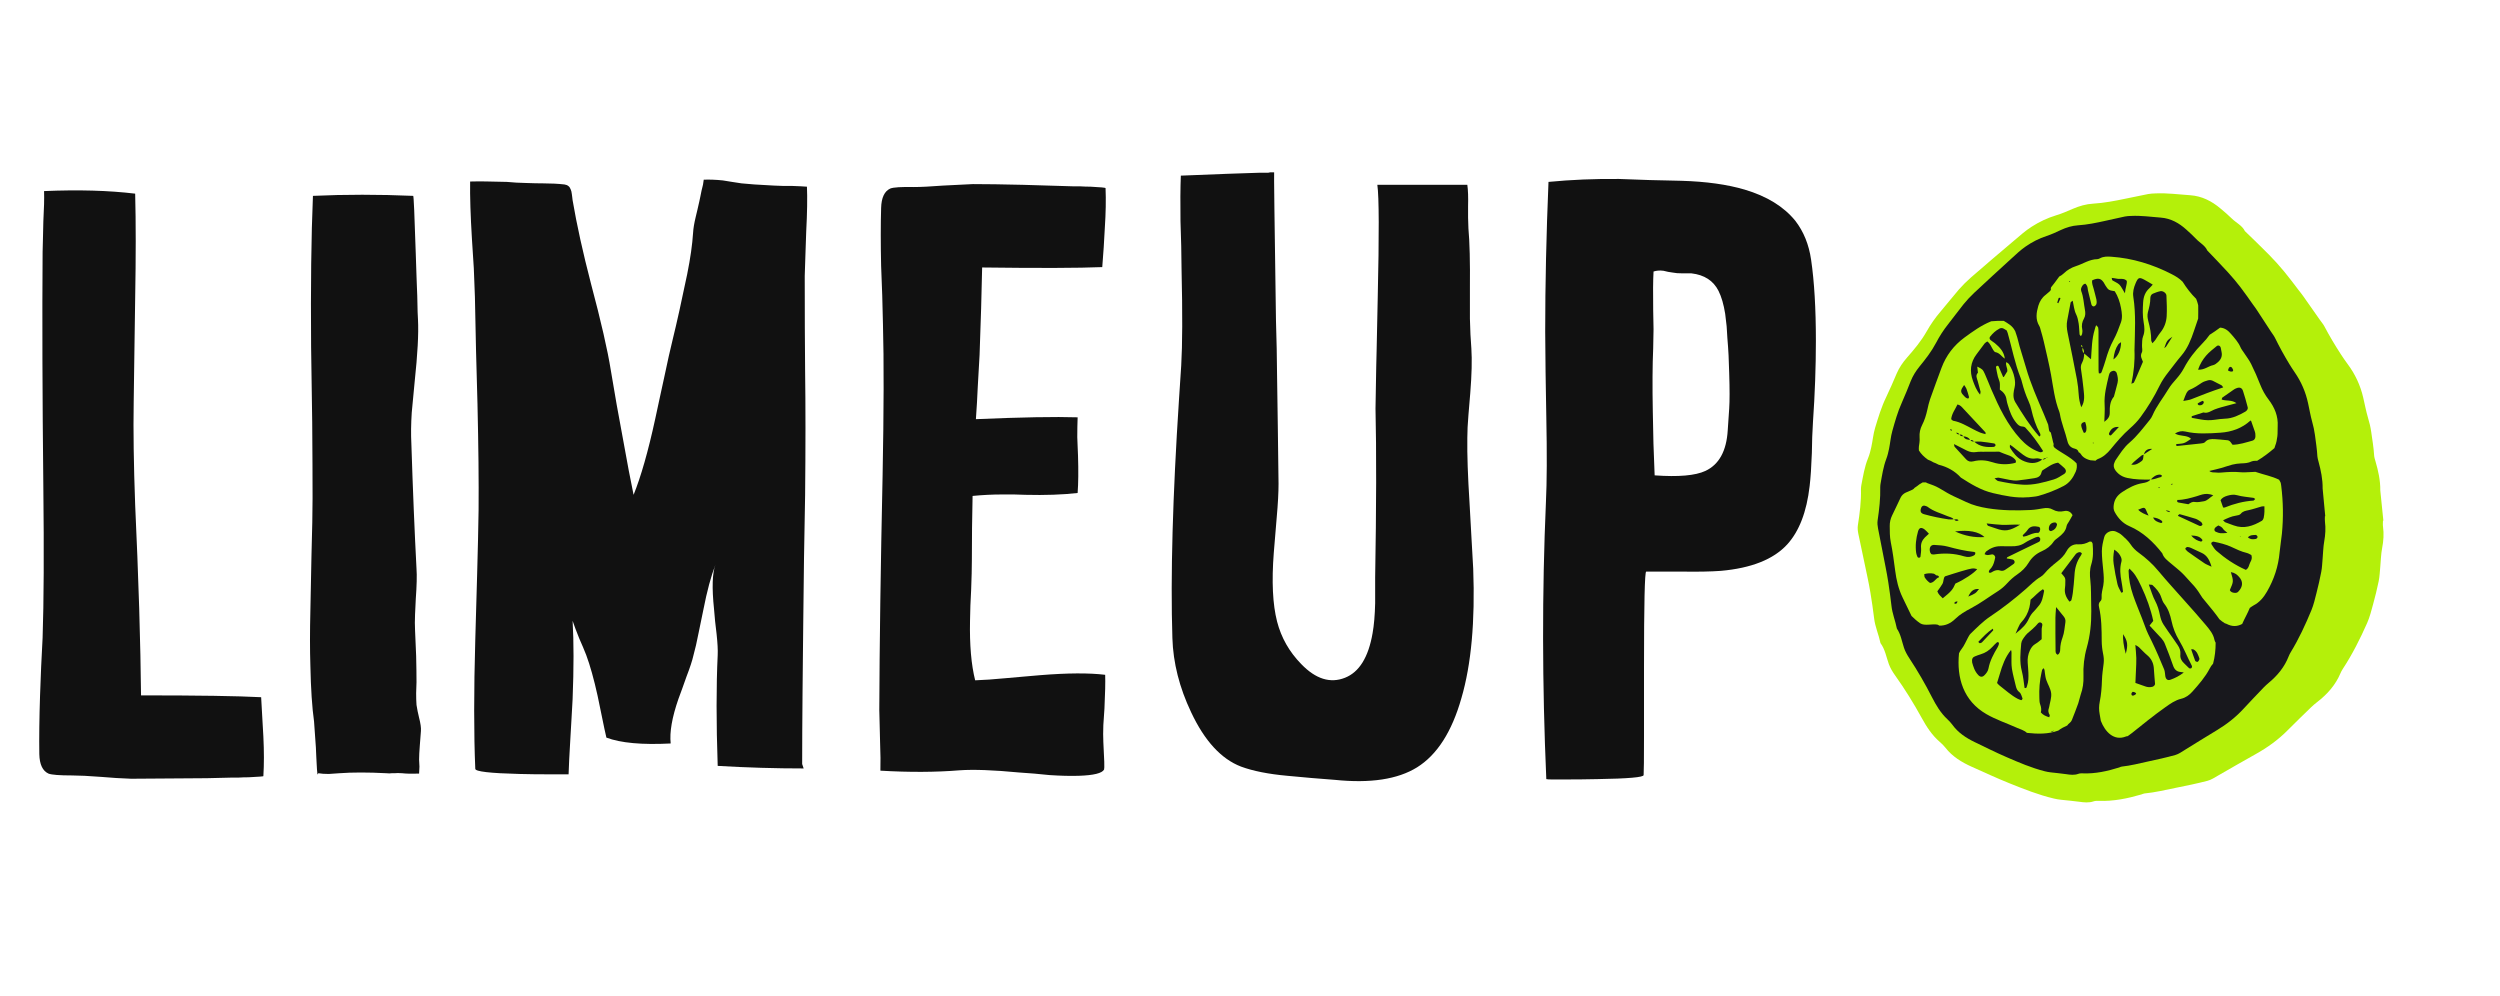 <svg width="113" height="45" viewBox="0 0 113 45" fill="none" xmlns="http://www.w3.org/2000/svg">
<path d="M1.777 34.087C1.788 34.552 1.926 34.845 2.192 34.967C2.336 35.022 2.69 35.05 3.254 35.05C3.564 35.05 4.007 35.072 4.582 35.116L5.246 35.166L5.927 35.199C6.503 35.199 7.25 35.194 8.168 35.183C8.998 35.183 9.745 35.172 10.409 35.149H10.542C10.609 35.149 10.675 35.149 10.742 35.149C10.918 35.138 11.085 35.133 11.239 35.133C11.682 35.111 11.904 35.094 11.904 35.083C11.937 34.552 11.937 33.954 11.904 33.29L11.854 32.41L11.804 31.514C10.752 31.458 8.943 31.431 6.375 31.431C6.364 30.313 6.337 29.001 6.292 27.496L6.209 25.155L6.11 22.831C6.043 21.005 6.021 19.455 6.043 18.183L6.076 15.825L6.11 13.468C6.143 11.62 6.143 10.048 6.11 8.753C4.914 8.609 3.542 8.57 1.992 8.637C2.003 8.969 1.992 9.428 1.959 10.015L1.943 10.712L1.926 11.393C1.904 14.325 1.915 17.867 1.959 22.018C1.992 24.917 1.981 27.186 1.926 28.824L1.86 30.136L1.81 31.447C1.777 32.465 1.766 33.345 1.777 34.087Z" fill="#111"/>
<path d="M18.81 31.331L18.826 30.833C18.826 30.501 18.821 30.108 18.81 29.654L18.76 28.476C18.749 28.276 18.749 28.044 18.76 27.778L18.793 27.081C18.837 26.472 18.849 26.013 18.826 25.703C18.738 24.021 18.66 22.139 18.594 20.059C18.572 19.638 18.577 19.168 18.611 18.648L18.677 17.95L18.743 17.253C18.876 16.013 18.926 15.078 18.893 14.447C18.882 14.348 18.871 13.988 18.86 13.368L18.843 12.937L18.826 12.472C18.815 12.084 18.804 11.752 18.793 11.476C18.738 9.727 18.699 8.853 18.677 8.853C17.116 8.786 15.606 8.786 14.145 8.853C14.067 10.69 14.04 12.964 14.062 15.676L14.112 19.096C14.123 20.49 14.128 21.63 14.128 22.516C14.128 23.091 14.112 23.965 14.078 25.139L14.029 27.612C14.006 28.542 14.006 29.366 14.029 30.086C14.051 31.137 14.106 31.979 14.195 32.609C14.206 32.764 14.233 33.157 14.278 33.788L14.294 34.153L14.311 34.485C14.322 34.718 14.333 34.873 14.344 34.95C14.344 34.995 14.35 35.011 14.361 35L14.377 34.967L14.394 34.95C14.515 34.972 14.671 34.983 14.859 34.983C15.002 34.972 15.163 34.961 15.34 34.95C15.927 34.906 16.635 34.906 17.465 34.95C17.565 34.961 17.642 34.961 17.698 34.95H17.83C17.908 34.939 18.024 34.939 18.179 34.95C18.367 34.972 18.622 34.978 18.943 34.967L18.959 34.651L18.943 34.336C18.943 34.181 18.954 33.965 18.976 33.688L19.026 33.041C19.037 32.897 19.009 32.698 18.943 32.443L18.876 32.145L18.826 31.862C18.815 31.707 18.81 31.53 18.81 31.331Z" fill="#111"/>
<path d="M35.793 8.404H35.395L34.98 8.388C34.294 8.354 33.807 8.321 33.519 8.288L33.087 8.222L32.672 8.155C32.351 8.122 32.063 8.111 31.809 8.122C31.798 8.255 31.765 8.421 31.709 8.62L31.659 8.869L31.61 9.102L31.527 9.467L31.444 9.815C31.377 10.092 31.338 10.33 31.327 10.529C31.294 11.05 31.206 11.669 31.062 12.389C30.807 13.617 30.591 14.591 30.414 15.31C30.304 15.753 30.171 16.345 30.016 17.087L29.817 18L29.617 18.93C29.297 20.402 28.97 21.547 28.638 22.366C28.516 21.791 28.35 20.916 28.14 19.743C27.963 18.814 27.786 17.812 27.609 16.738C27.465 15.831 27.166 14.525 26.712 12.82C26.347 11.415 26.07 10.159 25.882 9.052L25.866 8.919L25.849 8.786C25.838 8.687 25.821 8.615 25.799 8.57C25.755 8.438 25.661 8.36 25.517 8.338C25.229 8.305 24.908 8.288 24.554 8.288C24.355 8.288 24.095 8.283 23.774 8.271L23.342 8.255L22.91 8.222C22.169 8.2 21.616 8.194 21.25 8.205C21.239 8.869 21.267 9.743 21.333 10.828L21.416 12.123C21.438 12.61 21.455 13.042 21.466 13.418L21.516 15.825L21.582 18.249C21.627 20.164 21.643 21.769 21.632 23.064C21.621 23.838 21.599 24.812 21.566 25.985L21.483 28.907C21.416 31.242 21.416 33.19 21.483 34.751C21.483 34.873 22.147 34.95 23.475 34.983C23.895 34.995 24.371 35 24.903 35H25.7C25.71 34.646 25.738 34.098 25.782 33.356L25.832 32.493L25.882 31.597C25.937 30.191 25.937 29.012 25.882 28.061C25.948 28.26 26.048 28.525 26.181 28.857L26.347 29.239L26.496 29.605C26.673 30.08 26.845 30.695 27.011 31.447L27.21 32.41C27.288 32.797 27.354 33.107 27.409 33.34C28.051 33.583 29.02 33.672 30.315 33.605C30.259 33.096 30.376 32.427 30.663 31.597L30.846 31.099L31.029 30.584C31.183 30.186 31.289 29.865 31.344 29.621C31.422 29.344 31.499 29.007 31.576 28.608L31.792 27.562C31.958 26.71 32.141 26.03 32.34 25.52C32.196 25.897 32.174 26.566 32.274 27.529L32.324 28.094L32.39 28.658C32.434 29.068 32.451 29.383 32.44 29.605C32.373 30.999 32.373 32.67 32.44 34.618C33.768 34.696 35.063 34.734 36.325 34.734L36.258 34.535C36.258 33.617 36.264 32.537 36.275 31.298L36.291 29.671L36.308 28.061L36.341 25.238L36.391 22.399C36.413 20.219 36.413 18.332 36.391 16.738C36.38 15.587 36.374 14.165 36.374 12.472L36.407 11.459L36.441 10.463C36.485 9.622 36.496 8.947 36.474 8.438C36.33 8.426 36.103 8.415 35.793 8.404Z" fill="#111"/>
<path d="M44.393 12.09C46.95 12.123 48.759 12.117 49.822 12.073L49.888 11.177L49.938 10.297C49.982 9.633 49.993 9.035 49.971 8.504C49.971 8.482 49.744 8.46 49.29 8.438C49.146 8.438 48.98 8.432 48.792 8.421C48.726 8.421 48.659 8.421 48.593 8.421C48.549 8.421 48.51 8.421 48.477 8.421C47.813 8.399 47.066 8.377 46.236 8.354C45.317 8.332 44.564 8.321 43.978 8.321L43.314 8.354L42.633 8.388C42.057 8.432 41.615 8.454 41.305 8.454C40.74 8.443 40.386 8.465 40.242 8.521C39.977 8.642 39.839 8.936 39.827 9.4C39.805 10.142 39.805 11.016 39.827 12.023L39.877 13.352L39.91 14.663C39.955 16.29 39.949 18.559 39.894 21.47C39.805 25.609 39.755 29.151 39.744 32.095L39.761 32.775L39.778 33.473C39.8 34.059 39.805 34.513 39.794 34.834C41.1 34.911 42.295 34.906 43.38 34.817C44.011 34.773 44.907 34.806 46.07 34.917L46.75 34.967L47.431 35.033C47.929 35.066 48.372 35.078 48.759 35.066C49.434 35.044 49.816 34.95 49.904 34.784C49.927 34.74 49.916 34.325 49.871 33.539C49.86 33.318 49.86 33.063 49.871 32.775L49.921 32.028C49.954 31.353 49.965 30.844 49.954 30.501C49.224 30.412 48.244 30.418 47.016 30.518L46.252 30.584L45.505 30.65C44.919 30.706 44.443 30.739 44.077 30.75C43.9 30.042 43.823 29.145 43.845 28.061L43.862 27.363L43.895 26.683C43.917 26.118 43.928 25.67 43.928 25.338C43.928 24.331 43.939 23.357 43.961 22.416C44.415 22.372 44.858 22.35 45.289 22.35C45.455 22.35 45.638 22.35 45.837 22.35L46.352 22.366C47.237 22.388 48.023 22.361 48.709 22.283C48.742 21.84 48.748 21.276 48.726 20.59L48.709 20.175L48.693 19.76C48.693 19.45 48.698 19.151 48.709 18.863C47.702 18.83 46.169 18.858 44.111 18.946C44.122 18.714 44.138 18.459 44.16 18.183L44.194 17.502C44.227 16.938 44.255 16.451 44.277 16.041C44.332 14.547 44.371 13.23 44.393 12.09Z" fill="#111"/>
<path d="M66.44 14.398V13.036C66.451 11.841 66.429 10.939 66.373 10.33L66.357 9.832V9.334C66.368 8.913 66.357 8.587 66.323 8.354H62.256C62.334 8.897 62.339 10.601 62.273 13.468C62.262 13.911 62.251 14.453 62.239 15.095L62.223 15.858C62.212 16.146 62.206 16.379 62.206 16.556C62.184 17.585 62.173 18.221 62.173 18.465C62.217 20.38 62.212 22.925 62.157 26.102V27.264C62.145 27.795 62.107 28.249 62.04 28.625C61.852 29.71 61.437 30.379 60.795 30.634C60.131 30.899 59.473 30.695 58.82 30.02C58.277 29.466 57.912 28.824 57.724 28.094C57.525 27.319 57.475 26.284 57.575 24.989L57.641 24.192L57.707 23.395C57.763 22.776 57.79 22.267 57.79 21.868C57.79 21.669 57.779 20.806 57.757 19.278C57.746 18.78 57.735 18.022 57.724 17.004L57.707 15.759L57.674 14.48C57.608 10.02 57.58 7.79 57.591 7.79H57.408L57.325 7.807H56.944L55.483 7.856L53.374 7.939C53.352 8.493 53.347 9.179 53.358 9.998L53.391 11.11L53.407 12.223C53.452 14.159 53.446 15.593 53.391 16.523L53.291 18.05C53.004 22.433 52.904 26.03 52.992 28.841C53.026 29.959 53.308 31.076 53.839 32.194C54.448 33.489 55.2 34.308 56.097 34.651C56.639 34.851 57.337 34.989 58.189 35.066L58.737 35.116L59.284 35.166C59.749 35.199 60.098 35.227 60.33 35.249C61.935 35.415 63.175 35.227 64.049 34.685C64.957 34.12 65.626 33.074 66.058 31.547C66.501 30.031 66.678 28.083 66.589 25.703L66.506 24.226L66.423 22.731C66.346 21.525 66.312 20.546 66.323 19.793C66.323 19.494 66.34 19.151 66.373 18.764L66.456 17.768C66.523 16.938 66.539 16.268 66.506 15.759C66.473 15.36 66.451 14.907 66.44 14.398Z" fill="#111"/>
<path d="M78.16 18.465C78.127 18.919 78.105 19.245 78.094 19.444C78.039 20.385 77.701 20.999 77.081 21.287C76.627 21.497 75.864 21.564 74.79 21.486C74.746 20.523 74.718 19.566 74.707 18.614C74.685 17.452 74.691 16.495 74.724 15.742L74.74 14.879L74.724 14.016C74.713 13.252 74.718 12.671 74.74 12.273C74.873 12.228 75.023 12.217 75.189 12.239L75.404 12.289L75.62 12.322C75.72 12.344 75.858 12.355 76.035 12.355H76.235H76.45C77.037 12.422 77.447 12.688 77.679 13.152C77.812 13.418 77.911 13.761 77.978 14.182C78 14.348 78.022 14.536 78.044 14.746L78.061 15.012L78.077 15.277C78.122 15.787 78.149 16.318 78.16 16.871C78.183 17.59 78.183 18.122 78.16 18.465ZM81.149 9.981C80.629 9.34 79.865 8.869 78.858 8.57C78.072 8.338 77.12 8.205 76.002 8.172L75.288 8.155L74.575 8.139C73.999 8.117 73.534 8.1 73.18 8.089C72.084 8.078 71.022 8.122 69.992 8.222C69.893 10.601 69.843 12.854 69.843 14.979C69.843 15.443 69.849 16.058 69.86 16.821L69.876 17.817L69.893 18.83C69.926 20.501 69.921 21.791 69.876 22.698C69.699 26.749 69.705 30.922 69.893 35.216C69.937 35.227 70.026 35.232 70.158 35.232C70.313 35.232 70.49 35.232 70.69 35.232C71.221 35.232 71.725 35.227 72.2 35.216C73.595 35.194 74.292 35.133 74.292 35.033C74.303 34.889 74.309 34.308 74.309 33.29V32.941V32.576V30.169C74.309 27.291 74.342 25.847 74.408 25.836C74.619 25.836 74.879 25.836 75.189 25.836H75.604H76.019C76.749 25.847 77.336 25.836 77.779 25.803C79.162 25.681 80.164 25.283 80.783 24.607C81.326 24.01 81.663 23.13 81.796 21.968C81.84 21.591 81.874 21.093 81.896 20.474L81.912 19.76C81.923 19.483 81.934 19.256 81.946 19.079C82.034 17.806 82.078 16.583 82.078 15.41C82.078 13.949 82.006 12.726 81.862 11.741C81.763 11.055 81.525 10.468 81.149 9.981Z" fill="#111"/>
<path d="M83.999 24.139C84.133 24.779 84.269 25.417 84.403 26.057C84.456 26.305 84.503 26.551 84.545 26.802C84.605 27.181 84.665 27.563 84.71 27.945C84.754 28.332 84.92 28.69 84.998 29.068C85.208 29.355 85.26 29.695 85.376 30.017C85.441 30.197 85.546 30.37 85.659 30.528C86.1 31.148 86.498 31.789 86.86 32.448C87.078 32.845 87.321 33.227 87.678 33.534C87.77 33.614 87.861 33.702 87.935 33.797C88.242 34.193 88.666 34.454 89.13 34.661C89.692 34.911 90.247 35.172 90.819 35.401C91.477 35.666 92.138 35.929 92.835 36.094C92.943 36.121 93.053 36.138 93.163 36.15C93.433 36.182 93.703 36.199 93.971 36.238C94.193 36.269 94.411 36.296 94.631 36.221C94.705 36.196 94.789 36.196 94.867 36.199C95.531 36.223 96.165 36.092 96.792 35.909C96.836 35.895 96.881 35.87 96.928 35.865C97.405 35.819 97.869 35.707 98.336 35.612C98.819 35.515 99.301 35.417 99.776 35.293C99.954 35.247 100.116 35.135 100.279 35.043C100.837 34.726 101.388 34.4 101.952 34.089C102.489 33.789 102.977 33.439 103.402 33.008C103.748 32.66 104.102 32.317 104.456 31.974C104.545 31.888 104.639 31.808 104.736 31.733C105.198 31.377 105.567 30.959 105.788 30.433C105.817 30.365 105.853 30.297 105.895 30.233C106.328 29.574 106.677 28.875 106.994 28.162C107.114 27.89 107.185 27.6 107.264 27.313C107.358 26.967 107.445 26.622 107.516 26.273C107.56 26.057 107.568 25.833 107.589 25.611C107.615 25.332 107.62 25.047 107.673 24.772C107.736 24.448 107.757 24.127 107.712 23.801C107.699 23.713 107.71 23.623 107.71 23.535C107.715 23.535 107.723 23.533 107.728 23.533C107.686 23.122 107.644 22.708 107.602 22.297C107.597 22.253 107.589 22.209 107.589 22.163C107.594 21.715 107.497 21.279 107.371 20.848C107.348 20.763 107.316 20.676 107.311 20.588C107.29 20.233 107.23 19.882 107.18 19.529C107.149 19.308 107.099 19.096 107.033 18.882C106.944 18.582 106.889 18.276 106.818 17.974C106.69 17.419 106.454 16.908 106.102 16.441C106.003 16.307 105.911 16.171 105.819 16.032C105.547 15.616 105.292 15.187 105.061 14.749C105.006 14.644 104.922 14.55 104.854 14.452C104.603 14.092 104.351 13.732 104.097 13.374C104.036 13.286 103.968 13.204 103.903 13.121C103.68 12.831 103.465 12.537 103.231 12.257C103.016 11.999 102.791 11.748 102.555 11.51C102.201 11.149 101.831 10.799 101.469 10.446C101.346 10.19 101.073 10.071 100.879 9.879C100.717 9.718 100.539 9.57 100.36 9.419C99.972 9.093 99.529 8.862 99.002 8.825C98.478 8.789 97.956 8.718 97.429 8.742C97.319 8.747 97.204 8.75 97.096 8.771C96.755 8.842 96.412 8.91 96.071 8.981C95.588 9.081 95.106 9.175 94.61 9.205C94.288 9.224 93.986 9.312 93.693 9.438C93.446 9.545 93.2 9.653 92.943 9.73C92.544 9.852 92.174 10.027 91.834 10.246C91.558 10.422 91.314 10.638 91.068 10.848C90.407 11.405 89.749 11.967 89.096 12.534C88.9 12.705 88.714 12.89 88.543 13.084C88.263 13.406 88.003 13.744 87.725 14.068C87.476 14.357 87.261 14.666 87.075 14.997C86.836 15.418 86.522 15.793 86.199 16.161C86.005 16.382 85.845 16.616 85.732 16.879C85.578 17.236 85.428 17.594 85.258 17.945C85.04 18.393 84.899 18.862 84.757 19.332C84.671 19.614 84.647 19.914 84.584 20.203C84.547 20.376 84.503 20.551 84.434 20.717C84.275 21.109 84.212 21.52 84.133 21.927C84.123 21.985 84.115 22.043 84.115 22.104C84.13 22.654 84.062 23.2 83.976 23.742C83.955 23.878 83.973 24.008 83.999 24.139Z" fill="#B4F00A"/>
<path d="M84.888 23.889C85.002 24.476 85.118 25.061 85.232 25.649C85.277 25.876 85.317 26.102 85.353 26.332C85.404 26.68 85.456 27.031 85.494 27.382C85.532 27.737 85.672 28.065 85.739 28.411C85.918 28.675 85.963 28.988 86.061 29.282C86.117 29.448 86.206 29.606 86.302 29.752C86.677 30.321 87.017 30.909 87.325 31.514C87.511 31.878 87.718 32.228 88.022 32.51C88.1 32.584 88.178 32.664 88.241 32.751C88.502 33.115 88.864 33.354 89.259 33.544C89.737 33.774 90.211 34.013 90.698 34.223C91.258 34.466 91.821 34.708 92.415 34.859C92.507 34.884 92.601 34.9 92.695 34.911C92.924 34.94 93.155 34.956 93.382 34.991C93.572 35.02 93.758 35.045 93.945 34.976C94.008 34.953 94.079 34.953 94.146 34.956C94.711 34.978 95.252 34.857 95.786 34.69C95.824 34.676 95.862 34.654 95.902 34.65C96.308 34.607 96.704 34.504 97.101 34.417C97.512 34.328 97.923 34.239 98.327 34.125C98.479 34.082 98.618 33.98 98.756 33.895C99.232 33.604 99.701 33.305 100.181 33.019C100.639 32.744 101.054 32.423 101.416 32.027C101.711 31.708 102.013 31.393 102.314 31.078C102.39 31 102.47 30.926 102.553 30.857C102.946 30.531 103.261 30.147 103.449 29.664C103.473 29.602 103.505 29.539 103.54 29.481C103.909 28.876 104.206 28.235 104.476 27.581C104.579 27.33 104.639 27.065 104.706 26.801C104.787 26.484 104.86 26.167 104.921 25.847C104.959 25.649 104.965 25.443 104.983 25.24C105.005 24.983 105.01 24.722 105.055 24.469C105.108 24.172 105.126 23.878 105.088 23.578C105.077 23.498 105.086 23.415 105.086 23.335C105.09 23.335 105.097 23.332 105.101 23.332C105.066 22.955 105.03 22.575 104.994 22.198C104.99 22.158 104.983 22.117 104.983 22.075C104.988 21.664 104.905 21.264 104.798 20.869C104.778 20.791 104.751 20.71 104.746 20.63C104.728 20.304 104.677 19.982 104.635 19.658C104.608 19.455 104.565 19.261 104.51 19.064C104.434 18.79 104.387 18.508 104.326 18.231C104.217 17.722 104.016 17.253 103.717 16.824C103.632 16.701 103.554 16.576 103.475 16.449C103.243 16.067 103.027 15.674 102.83 15.272C102.783 15.176 102.712 15.089 102.654 14.999C102.439 14.669 102.225 14.338 102.008 14.01C101.957 13.93 101.899 13.854 101.843 13.778C101.653 13.512 101.47 13.242 101.271 12.985C101.088 12.748 100.896 12.518 100.695 12.299C100.393 11.969 100.078 11.647 99.77 11.323C99.665 11.089 99.433 10.979 99.268 10.803C99.129 10.655 98.977 10.519 98.825 10.381C98.495 10.081 98.117 9.869 97.668 9.836C97.222 9.802 96.777 9.737 96.328 9.76C96.234 9.764 96.136 9.766 96.045 9.786C95.754 9.851 95.462 9.914 95.171 9.979C94.76 10.07 94.35 10.157 93.927 10.184C93.653 10.202 93.396 10.282 93.146 10.398C92.936 10.497 92.726 10.595 92.507 10.666C92.167 10.778 91.853 10.939 91.562 11.14C91.328 11.301 91.12 11.5 90.91 11.692C90.347 12.203 89.787 12.719 89.23 13.239C89.063 13.396 88.904 13.566 88.759 13.744C88.52 14.039 88.299 14.35 88.062 14.646C87.85 14.912 87.667 15.196 87.508 15.5C87.305 15.886 87.037 16.23 86.762 16.567C86.597 16.771 86.461 16.985 86.365 17.226C86.233 17.555 86.106 17.883 85.961 18.204C85.775 18.615 85.655 19.047 85.534 19.477C85.46 19.737 85.44 20.011 85.387 20.277C85.355 20.436 85.317 20.596 85.259 20.748C85.123 21.108 85.069 21.485 85.002 21.858C84.993 21.912 84.987 21.966 84.987 22.021C85 22.526 84.942 23.026 84.868 23.525C84.85 23.65 84.866 23.768 84.888 23.889Z" fill="#18181D"/>
<path d="M94.993 27.02C94.979 26.826 95.035 26.647 95.069 26.462C95.109 26.238 95.089 26.002 95.066 25.771C95.037 25.488 95.006 25.204 95.004 24.918C95.004 24.695 95.057 24.487 95.111 24.277C95.165 24.065 95.433 23.94 95.636 24.025C95.734 24.065 95.835 24.121 95.913 24.192C96.053 24.32 96.201 24.449 96.304 24.606C96.404 24.76 96.529 24.88 96.67 24.983C97.001 25.224 97.3 25.494 97.563 25.812C97.945 26.272 98.352 26.712 98.747 27.159C99.071 27.525 99.401 27.887 99.712 28.262C99.875 28.458 100.042 28.657 100.094 28.923C100.103 28.965 100.123 29.01 100.147 29.048C100.147 29.374 100.114 29.689 100.031 29.997C99.969 30.06 99.92 30.138 99.879 30.216C99.676 30.607 99.388 30.933 99.1 31.257C98.962 31.413 98.798 31.534 98.593 31.583C98.32 31.648 98.095 31.809 97.878 31.963C97.358 32.331 96.862 32.733 96.364 33.133C96.301 33.184 96.237 33.231 96.17 33.276C96.147 33.274 96.123 33.278 96.094 33.289C95.551 33.508 95.147 33.077 94.957 32.581C94.941 32.483 94.926 32.385 94.906 32.286C94.868 32.094 94.87 31.909 94.908 31.721C94.972 31.4 94.999 31.078 95.008 30.75C95.015 30.493 95.055 30.236 95.086 29.979C95.104 29.83 95.089 29.684 95.057 29.535C95.019 29.349 94.999 29.157 94.997 28.97C94.995 28.452 94.99 27.936 94.874 27.429C94.852 27.333 94.861 27.246 94.944 27.167C94.979 27.138 94.997 27.071 94.993 27.02ZM99.223 29.868C99.234 29.895 99.283 29.912 99.317 29.919C99.335 29.921 99.364 29.895 99.377 29.872C99.395 29.839 99.424 29.792 99.413 29.763C99.355 29.602 99.305 29.43 99.131 29.347C99.12 29.343 99.104 29.347 99.04 29.347C99.107 29.544 99.16 29.707 99.223 29.868ZM98.946 30.201C98.968 30.218 99.031 30.218 99.051 30.201C99.073 30.18 99.087 30.12 99.073 30.096C98.872 29.714 98.716 29.309 98.493 28.936C98.332 28.671 98.218 28.38 98.153 28.07C98.093 27.791 98.008 27.523 97.825 27.29C97.76 27.21 97.722 27.1 97.688 27C97.615 26.772 97.461 26.605 97.293 26.446C97.271 26.426 97.222 26.433 97.126 26.421C97.233 26.707 97.297 26.946 97.412 27.159C97.523 27.366 97.586 27.585 97.63 27.808C97.662 27.958 97.706 28.096 97.787 28.222C97.918 28.427 98.061 28.624 98.2 28.822C98.276 28.934 98.352 29.046 98.43 29.157C98.519 29.285 98.568 29.421 98.553 29.577C98.535 29.74 98.597 29.865 98.714 29.975C98.794 30.046 98.863 30.129 98.946 30.201ZM97.282 31.045C97.349 31.029 97.414 30.964 97.407 30.904C97.38 30.663 97.374 30.419 97.351 30.178C97.331 29.964 97.235 29.765 97.056 29.617C96.922 29.506 96.804 29.372 96.677 29.251C96.641 29.218 96.59 29.195 96.518 29.151C96.534 29.372 96.556 29.557 96.561 29.745C96.565 29.921 96.554 30.098 96.547 30.272C96.54 30.459 96.529 30.647 96.52 30.868C96.686 30.926 96.826 30.978 96.965 31.025C97.065 31.063 97.172 31.069 97.282 31.045ZM96.422 31.442C96.467 31.429 96.518 31.402 96.547 31.366C96.574 31.333 96.489 31.27 96.395 31.27C96.38 31.29 96.348 31.315 96.342 31.346C96.326 31.404 96.371 31.458 96.422 31.442ZM96.411 26.888C96.534 27.248 96.681 27.596 96.82 27.951C96.869 28.079 96.92 28.204 96.963 28.331C97.041 28.563 97.157 28.778 97.264 28.997C97.465 29.41 97.644 29.834 97.82 30.259C97.86 30.355 97.854 30.471 97.874 30.576C97.903 30.714 97.986 30.768 98.106 30.723C98.309 30.649 98.504 30.558 98.707 30.395C98.638 30.384 98.606 30.377 98.573 30.375C98.388 30.361 98.285 30.263 98.224 30.087C98.111 29.754 97.981 29.425 97.851 29.097C97.775 28.903 97.615 28.771 97.478 28.619C97.38 28.51 97.277 28.402 97.159 28.275C97.231 28.188 97.271 28.137 97.327 28.067C97.215 27.534 97.023 27.013 96.788 26.511C96.565 26.033 96.465 25.91 96.252 25.7C96.237 25.738 96.21 25.771 96.212 25.805C96.219 26.18 96.293 26.54 96.411 26.888ZM96.085 29.553C96.194 29.14 96.167 28.977 95.964 28.664C95.948 28.894 95.987 29.2 96.085 29.553ZM95.538 25.488C95.582 25.796 95.64 26.104 95.71 26.408C95.739 26.538 95.817 26.654 95.875 26.776C95.879 26.785 95.902 26.792 95.908 26.79C95.928 26.776 95.962 26.756 95.96 26.743C95.942 26.596 95.922 26.448 95.895 26.303C95.835 25.995 95.803 25.687 95.891 25.376C95.906 25.318 95.893 25.24 95.868 25.182C95.814 25.057 95.732 24.95 95.564 24.842C95.52 25.088 95.508 25.289 95.538 25.488Z" fill="#B4F00A"/>
<path d="M88.661 29.34C88.786 29.184 88.86 28.987 88.958 28.811C88.992 28.753 89.023 28.688 89.07 28.643C89.353 28.371 89.626 28.087 89.957 27.866C90.522 27.489 91.058 27.069 91.569 26.622C91.783 26.434 91.978 26.224 92.228 26.079C92.297 26.039 92.36 25.981 92.411 25.921C92.576 25.72 92.773 25.555 92.976 25.394C93.148 25.26 93.304 25.108 93.409 24.911C93.523 24.699 93.7 24.585 93.941 24.603C94.126 24.616 94.287 24.567 94.446 24.482C94.466 24.471 94.497 24.485 94.537 24.487C94.553 24.514 94.584 24.545 94.587 24.581C94.613 24.893 94.622 25.206 94.526 25.51C94.45 25.749 94.455 25.99 94.484 26.236C94.504 26.41 94.508 26.589 94.513 26.765C94.519 27.051 94.522 27.337 94.526 27.62C94.531 28.179 94.475 28.728 94.323 29.271C94.204 29.689 94.155 30.124 94.173 30.562C94.184 30.852 94.144 31.129 94.046 31.402C94.001 31.529 93.981 31.665 93.936 31.793C93.845 32.047 93.747 32.3 93.646 32.552C93.626 32.601 93.588 32.646 93.546 32.679C93.501 32.713 93.468 32.751 93.438 32.793C93.434 32.795 93.432 32.795 93.427 32.798C93.282 32.86 93.157 32.929 93.036 33.021C92.574 33.191 92.098 33.177 91.616 33.126C91.504 33.012 91.292 32.952 91.169 32.898C90.714 32.693 90.227 32.532 89.791 32.282C88.746 31.681 88.436 30.642 88.547 29.53C88.576 29.461 88.612 29.401 88.661 29.34ZM90.075 28.416C89.82 28.583 89.624 28.8 89.418 29.014C89.452 29.045 89.472 29.077 89.485 29.074C89.523 29.068 89.568 29.054 89.592 29.027C89.762 28.851 89.927 28.672 90.091 28.494C90.102 28.485 90.084 28.451 90.075 28.416ZM92.34 26.631C92.132 26.758 91.978 26.946 91.781 27.107C91.763 27.346 91.716 27.582 91.598 27.799C91.56 27.871 91.515 27.938 91.469 28.002C91.413 28.078 91.339 28.143 91.292 28.224C91.232 28.328 91.192 28.442 91.102 28.643C91.448 28.369 91.594 28.206 91.71 27.953C91.768 27.828 91.841 27.721 91.942 27.625C92.009 27.56 92.063 27.48 92.127 27.41C92.315 27.214 92.344 26.955 92.395 26.707C92.398 26.691 92.369 26.669 92.34 26.631ZM93.543 27.196C93.577 27.169 93.622 27.151 93.628 27.122C93.655 27.017 93.677 26.91 93.691 26.803C93.72 26.533 93.753 26.265 93.767 25.994C93.782 25.675 93.867 25.383 94.05 25.119C94.073 25.088 94.086 25.047 94.102 25.016C94.05 24.94 93.983 24.949 93.921 24.976C93.885 24.992 93.847 25.016 93.823 25.047C93.608 25.327 93.398 25.608 93.17 25.91C93.36 26.124 93.36 26.124 93.351 26.35C93.349 26.417 93.351 26.486 93.34 26.553C93.3 26.796 93.378 27 93.543 27.196ZM93.007 29.595C93.101 29.539 93.121 29.443 93.121 29.349C93.124 29.159 93.164 28.983 93.231 28.802C93.309 28.59 93.32 28.353 93.356 28.125C93.371 28.027 93.342 27.94 93.278 27.862C93.182 27.748 93.09 27.632 92.936 27.439C92.92 27.661 92.905 27.792 92.905 27.926C92.902 28.4 92.905 28.876 92.911 29.349C92.911 29.436 92.896 29.544 93.007 29.595ZM92.686 33.081C92.739 33.099 92.788 33.084 92.824 33.037C92.826 33.032 92.829 33.028 92.831 33.023C92.826 33.026 92.82 33.026 92.815 33.028C92.782 33.057 92.737 33.075 92.686 33.081C92.683 33.079 92.683 33.081 92.686 33.081ZM92.179 31.547C92.183 31.641 92.181 31.741 92.212 31.826C92.261 31.956 92.281 32.083 92.246 32.203C92.355 32.329 92.48 32.373 92.626 32.422C92.634 32.38 92.659 32.338 92.646 32.318C92.585 32.219 92.565 32.119 92.608 32.009C92.612 31.996 92.617 31.982 92.619 31.971C92.654 31.759 92.735 31.542 92.713 31.335C92.69 31.129 92.561 30.937 92.492 30.734C92.456 30.633 92.445 30.526 92.429 30.421C92.418 30.348 92.424 30.267 92.373 30.202C92.293 30.252 92.295 30.325 92.279 30.388C92.192 30.767 92.163 31.156 92.179 31.547ZM91.62 31.009C91.692 30.812 91.69 30.609 91.683 30.403C91.678 30.254 91.661 30.106 91.652 29.957C91.638 29.765 91.667 29.579 91.75 29.401C91.808 29.276 91.882 29.171 92.009 29.099C92.114 29.041 92.201 28.954 92.284 28.891C92.284 28.719 92.281 28.572 92.284 28.422C92.286 28.322 92.373 28.19 92.239 28.139C92.143 28.101 92.085 28.226 92.018 28.288C91.92 28.382 91.826 28.48 91.719 28.561C91.596 28.655 91.509 28.773 91.428 28.898C91.393 28.954 91.366 29.021 91.359 29.086C91.323 29.506 91.279 29.921 91.388 30.341C91.453 30.587 91.473 30.846 91.511 31.096C91.609 31.12 91.605 31.049 91.62 31.009ZM90.379 30.986C90.649 31.192 90.897 31.426 91.198 31.585C91.245 31.609 91.296 31.627 91.348 31.645C91.357 31.65 91.377 31.645 91.384 31.636C91.399 31.616 91.424 31.585 91.419 31.572C91.379 31.473 91.355 31.348 91.279 31.29C91.18 31.214 91.145 31.127 91.118 31.022C91.058 30.759 90.982 30.497 90.939 30.229C90.908 30.03 90.921 29.825 90.919 29.622C90.917 29.546 90.933 29.468 90.899 29.378C90.633 29.709 90.504 30.077 90.394 30.455C90.359 30.584 90.316 30.709 90.267 30.87C90.289 30.895 90.329 30.948 90.379 30.986ZM89.141 29.943C89.19 30.122 89.253 30.341 89.418 30.513C89.51 30.611 89.606 30.611 89.695 30.522C89.784 30.435 89.858 30.334 89.88 30.213C89.945 29.861 90.113 29.557 90.294 29.253C90.32 29.209 90.338 29.155 90.352 29.104C90.356 29.081 90.347 29.048 90.332 29.032C90.32 29.021 90.278 29.021 90.265 29.032C90.195 29.095 90.126 29.159 90.064 29.231C89.914 29.394 89.74 29.512 89.525 29.575C89.436 29.602 89.347 29.635 89.26 29.671C89.161 29.709 89.119 29.789 89.141 29.943Z" fill="#B4F00A"/>
<path d="M94.485 20.804C94.345 20.768 94.211 20.71 94.115 20.608C94.099 20.583 94.079 20.561 94.061 20.536C94.059 20.532 94.057 20.529 94.054 20.527C94.046 20.516 94.037 20.503 94.028 20.491C94.005 20.467 93.983 20.451 93.956 20.442C93.934 20.362 93.885 20.302 93.775 20.277C93.601 20.239 93.494 20.125 93.451 19.949C93.351 19.527 93.174 19.125 93.103 18.691C93.099 18.665 93.092 18.638 93.081 18.613C92.871 18.077 92.808 17.508 92.708 16.947C92.616 16.44 92.493 15.938 92.379 15.435C92.341 15.263 92.288 15.093 92.241 14.924C92.223 14.859 92.21 14.79 92.174 14.731C91.997 14.437 92.042 14.133 92.131 13.827C92.192 13.626 92.294 13.454 92.464 13.326C92.518 13.286 92.567 13.237 92.618 13.195C92.672 13.15 92.723 13.103 92.696 13.025C92.696 13.025 92.696 13.025 92.696 13.023C92.701 13.012 92.705 13.001 92.71 12.987C92.712 12.985 92.712 12.983 92.714 12.98C92.824 12.844 92.929 12.706 93.031 12.563C93.034 12.56 93.034 12.56 93.036 12.558C93.047 12.545 93.056 12.531 93.063 12.518C93.067 12.514 93.069 12.509 93.074 12.502C93.15 12.464 93.219 12.418 93.282 12.357C93.44 12.201 93.63 12.094 93.838 12.027C94.159 11.924 94.448 11.718 94.8 11.714C94.838 11.714 94.881 11.694 94.916 11.676C95.08 11.587 95.256 11.591 95.432 11.604C96.395 11.671 97.3 11.951 98.155 12.389C98.338 12.482 98.512 12.587 98.655 12.735C98.83 13.014 99.033 13.28 99.267 13.508C99.303 13.597 99.332 13.686 99.354 13.778C99.357 13.787 99.357 13.796 99.359 13.805C99.363 14.003 99.361 14.2 99.357 14.399C99.292 14.584 99.229 14.772 99.167 14.959C99.031 15.359 98.879 15.748 98.597 16.076C98.394 16.313 98.211 16.567 98.017 16.813C97.865 17.005 97.726 17.206 97.617 17.427C97.371 17.93 97.083 18.405 96.752 18.854C96.614 19.042 96.453 19.205 96.279 19.359C96.116 19.502 95.964 19.656 95.817 19.817C95.669 19.976 95.535 20.148 95.394 20.315C95.234 20.505 95.055 20.668 94.816 20.751C94.78 20.764 94.751 20.797 94.724 20.818C94.724 20.82 94.724 20.822 94.724 20.824C94.646 20.82 94.568 20.815 94.485 20.804ZM93.116 13.463C93.094 13.46 93.056 13.458 93.054 13.467C93.027 13.537 93.007 13.61 92.987 13.682C93.002 13.691 93.02 13.697 93.036 13.706C93.067 13.637 93.099 13.566 93.13 13.496C93.132 13.487 93.123 13.465 93.116 13.463ZM97.912 15.661C97.999 15.531 98.079 15.397 98.191 15.22C97.945 15.39 97.945 15.39 97.825 15.736C97.853 15.712 97.891 15.692 97.912 15.661ZM97.103 14.512C97.181 14.801 97.237 15.091 97.235 15.393C97.235 15.415 97.255 15.439 97.288 15.515C97.351 15.446 97.389 15.413 97.418 15.37C97.496 15.258 97.561 15.138 97.646 15.035C97.825 14.816 97.918 14.562 97.934 14.289C97.952 13.981 97.934 13.668 97.923 13.358C97.918 13.251 97.769 13.139 97.653 13.161C97.534 13.184 97.42 13.228 97.309 13.275C97.226 13.311 97.195 13.4 97.195 13.478C97.195 13.697 97.141 13.903 97.085 14.111C97.052 14.245 97.067 14.381 97.103 14.512ZM96.455 17.287C96.516 17.164 96.567 17.039 96.621 16.913C96.697 16.739 96.77 16.565 96.86 16.353C96.828 16.241 96.715 16.107 96.811 15.931C96.855 15.848 96.813 15.719 96.819 15.609C96.828 15.473 96.817 15.328 96.866 15.207C96.953 14.991 96.931 14.78 96.893 14.566C96.84 14.269 96.851 13.972 96.869 13.673C96.884 13.414 96.962 13.197 97.157 13.023C97.197 12.987 97.23 12.945 97.304 12.864C97.15 12.775 97.036 12.703 96.92 12.641C96.699 12.525 96.643 12.536 96.534 12.793C96.444 13.003 96.393 13.201 96.426 13.42C96.549 14.204 96.496 14.993 96.48 15.781C96.48 15.794 96.475 15.808 96.478 15.821C96.5 16.324 96.449 16.82 96.339 17.347C96.4 17.313 96.444 17.309 96.455 17.287ZM94.624 20.043C94.626 20.034 94.635 20.02 94.631 20.016C94.624 20.009 94.613 20.007 94.602 20.002C94.599 20.011 94.597 20.02 94.593 20.029C94.604 20.034 94.615 20.038 94.624 20.043ZM94.075 19.263C94.095 19.364 94.141 19.462 94.184 19.558C94.188 19.567 94.242 19.567 94.251 19.556C94.275 19.527 94.296 19.489 94.302 19.453C94.322 19.319 94.293 19.194 94.246 19.071C94.115 19.087 94.054 19.156 94.075 19.263ZM93.541 12.71C93.532 12.715 93.525 12.728 93.518 12.739C93.532 12.741 93.545 12.75 93.554 12.746C93.563 12.741 93.567 12.726 93.574 12.717C93.565 12.715 93.552 12.708 93.541 12.71ZM96.047 13.257C96.064 13.005 96.147 12.862 96.132 12.697C96.004 12.554 95.826 12.632 95.674 12.594C95.609 12.578 95.542 12.574 95.448 12.56C95.464 12.614 95.464 12.661 95.484 12.674C95.584 12.739 95.707 12.782 95.792 12.862C95.877 12.942 95.924 13.061 96.047 13.257ZM95.872 15.466C95.821 15.506 95.772 15.529 95.745 15.569C95.62 15.75 95.555 15.962 95.526 16.246C95.734 16.11 95.87 15.815 95.872 15.466ZM95.352 19.67C95.368 19.681 95.41 19.685 95.421 19.672C95.542 19.549 95.656 19.424 95.774 19.299C95.533 19.274 95.397 19.397 95.325 19.6C95.319 19.618 95.334 19.656 95.352 19.67ZM95.361 18.656C95.356 18.396 95.368 18.14 95.549 17.927C95.604 17.72 95.665 17.512 95.714 17.304C95.75 17.157 95.718 17.007 95.676 16.864C95.658 16.804 95.587 16.748 95.519 16.759C95.47 16.768 95.415 16.793 95.383 16.829C95.35 16.867 95.33 16.925 95.319 16.976C95.218 17.412 95.1 17.84 95.129 18.296C95.144 18.537 95.122 18.779 95.115 19.067C95.29 18.939 95.363 18.823 95.361 18.656ZM94.745 14.698C94.789 14.749 94.829 14.774 94.836 14.805C94.85 14.87 94.852 14.939 94.852 15.006C94.852 15.576 94.852 16.147 94.854 16.717C94.854 16.771 94.863 16.824 94.867 16.871C94.948 16.902 94.981 16.851 94.997 16.804C95.062 16.625 95.126 16.447 95.178 16.264C95.267 15.949 95.377 15.647 95.535 15.357C95.671 15.109 95.77 14.836 95.866 14.571C95.942 14.361 95.91 14.137 95.87 13.925C95.821 13.657 95.736 13.4 95.587 13.164C95.497 13.143 95.399 13.139 95.325 13.097C95.26 13.059 95.218 12.978 95.171 12.913C95.14 12.869 95.12 12.817 95.091 12.773C94.959 12.576 94.829 12.552 94.568 12.67C94.539 12.811 94.606 12.936 94.637 13.065C94.677 13.224 94.722 13.38 94.758 13.539C94.771 13.604 94.776 13.677 94.758 13.74C94.747 13.782 94.695 13.836 94.653 13.847C94.602 13.863 94.548 13.82 94.532 13.762C94.479 13.552 94.427 13.34 94.376 13.13C94.363 13.076 94.367 13.021 94.351 12.969C94.336 12.922 94.311 12.873 94.275 12.835C94.242 12.802 94.159 12.853 94.117 12.925C94.072 12.998 94.043 13.076 94.072 13.157C94.177 13.427 94.184 13.715 94.237 13.994C94.264 14.135 94.267 14.269 94.2 14.39C94.108 14.553 94.077 14.713 94.119 14.897C94.135 14.959 94.121 15.033 94.11 15.1C94.103 15.133 94.075 15.162 94.057 15.196C94.034 15.167 93.999 15.14 93.996 15.109C93.978 14.948 93.981 14.785 93.956 14.624C93.931 14.481 93.909 14.341 93.838 14.2C93.751 14.026 93.737 13.813 93.686 13.592C93.641 13.63 93.597 13.648 93.592 13.675C93.538 13.941 93.494 14.209 93.44 14.475C93.4 14.664 93.418 14.85 93.456 15.04C93.601 15.743 93.744 16.449 93.878 17.155C93.92 17.38 93.943 17.613 93.958 17.843C93.969 18.035 94.01 18.213 94.072 18.408C94.26 18.128 94.197 17.84 94.173 17.561C94.146 17.264 94.101 16.969 94.059 16.674C94.046 16.576 94.059 16.487 94.108 16.4C94.18 16.268 94.2 16.125 94.206 15.978C94.302 16.06 94.401 16.143 94.514 16.239C94.548 15.783 94.546 15.334 94.68 14.903C94.691 14.843 94.713 14.785 94.745 14.698Z" fill="#B4F00A"/>
<path d="M99.46 26.884C99.346 26.696 99.216 26.524 99.064 26.368C98.915 26.212 98.778 26.042 98.622 25.892C98.466 25.743 98.291 25.611 98.126 25.468C97.972 25.336 97.8 25.218 97.735 25.01C97.329 24.492 96.86 24.047 96.246 23.782C95.946 23.652 95.739 23.424 95.585 23.143C95.531 23.045 95.526 22.944 95.54 22.83C95.573 22.567 95.703 22.388 95.924 22.241C96.212 22.051 96.505 21.892 96.849 21.836C96.976 21.816 97.112 21.787 97.202 21.676C96.853 21.682 96.502 21.678 96.159 21.604C95.937 21.557 95.757 21.45 95.62 21.265C95.542 21.157 95.515 21.046 95.569 20.921C95.585 20.883 95.596 20.843 95.618 20.809C95.812 20.53 95.984 20.237 96.248 20.012C96.601 19.71 96.876 19.337 97.168 18.98C97.219 18.917 97.264 18.846 97.295 18.772C97.478 18.343 97.776 17.984 98.012 17.588C98.108 17.427 98.233 17.28 98.361 17.137C98.497 16.983 98.618 16.822 98.714 16.641C98.93 16.228 99.212 15.866 99.538 15.534C99.661 15.408 99.775 15.277 99.877 15.132C100.036 15.027 100.199 14.926 100.349 14.808C100.57 14.823 100.719 14.948 100.851 15.105C101.01 15.29 101.175 15.471 101.273 15.701C101.309 15.786 101.374 15.862 101.425 15.942C101.535 16.112 101.664 16.275 101.753 16.456C101.905 16.76 102.039 17.072 102.164 17.39C102.26 17.633 102.383 17.854 102.542 18.062C102.812 18.417 102.98 18.81 102.951 19.27C102.942 19.42 102.955 19.569 102.937 19.719C102.919 19.866 102.892 20.016 102.837 20.152C102.823 20.186 102.812 20.219 102.805 20.253C102.801 20.257 102.794 20.262 102.79 20.266C102.548 20.476 102.294 20.664 102.021 20.829C101.99 20.829 101.959 20.829 101.93 20.829C101.878 20.831 101.82 20.834 101.773 20.856C101.624 20.932 101.463 20.941 101.3 20.945C101.166 20.95 101.03 20.97 100.9 21.001C100.73 21.044 100.565 21.108 100.395 21.155C100.228 21.202 100.056 21.24 99.862 21.287C99.958 21.374 100.054 21.345 100.139 21.356C100.23 21.37 100.328 21.367 100.422 21.358C100.706 21.332 100.987 21.318 101.273 21.345C101.407 21.358 101.543 21.345 101.68 21.34C101.771 21.338 101.861 21.329 101.952 21.327C101.959 21.329 101.966 21.334 101.972 21.336C102.321 21.457 102.685 21.521 103.015 21.684C103.029 21.711 103.042 21.738 103.06 21.765C103.096 21.816 103.102 21.894 103.111 21.959C103.201 22.676 103.212 23.398 103.143 24.117C103.116 24.4 103.064 24.682 103.038 24.965C102.982 25.6 102.787 26.187 102.47 26.737C102.318 27.002 102.131 27.228 101.854 27.369C101.794 27.4 101.742 27.445 101.691 27.478C101.59 27.728 101.452 27.958 101.347 28.202C101.119 28.325 100.896 28.331 100.643 28.2C100.619 28.186 100.592 28.179 100.57 28.177C100.476 28.119 100.395 28.059 100.319 27.992C100.288 27.949 100.25 27.898 100.208 27.838C100.031 27.596 99.833 27.373 99.647 27.139C99.578 27.065 99.513 26.976 99.46 26.884ZM97.054 23.177C96.947 22.908 96.947 22.908 96.645 23.04C96.779 23.181 96.951 23.241 97.117 23.306C97.097 23.264 97.072 23.221 97.054 23.177ZM98.459 23.326C98.774 23.474 99.091 23.621 99.408 23.766C99.431 23.777 99.462 23.777 99.486 23.771C99.509 23.764 99.529 23.744 99.544 23.726C99.551 23.717 99.553 23.697 99.549 23.688C99.531 23.652 99.513 23.61 99.484 23.59C99.406 23.536 99.328 23.478 99.241 23.449C98.997 23.371 98.752 23.306 98.517 23.239C98.484 23.264 98.463 23.275 98.448 23.293C98.441 23.295 98.45 23.322 98.459 23.326ZM99.042 24.204C99.192 24.385 99.335 24.443 99.486 24.481C99.502 24.485 99.527 24.456 99.544 24.438C99.551 24.432 99.551 24.409 99.547 24.4C99.435 24.246 99.281 24.213 99.042 24.204ZM96.793 20.592C96.648 20.724 96.48 20.831 96.333 21.001C96.545 21.035 96.674 20.934 96.802 20.84C96.898 20.771 96.867 20.65 96.893 20.552C96.858 20.563 96.817 20.57 96.793 20.592ZM96.907 20.534C97.032 20.454 97.157 20.371 97.28 20.291C97.094 20.275 96.958 20.338 96.907 20.534ZM97.63 21.452C97.456 21.452 97.331 21.548 97.219 21.669C97.382 21.678 97.525 21.591 97.68 21.562C97.697 21.557 97.711 21.521 97.726 21.501C97.695 21.483 97.664 21.452 97.63 21.452ZM97.561 22.053C97.572 22.055 97.581 22.064 97.592 22.062C97.628 22.055 97.633 22.042 97.601 22.028C97.592 22.024 97.579 22.026 97.568 22.031C97.563 22.033 97.563 22.044 97.561 22.053ZM97.709 23.538C97.595 23.449 97.463 23.402 97.32 23.389C97.385 23.552 97.532 23.599 97.68 23.641C97.695 23.645 97.733 23.621 97.738 23.605C97.742 23.585 97.726 23.552 97.709 23.538ZM97.894 23.065C97.948 23.127 98.021 23.139 98.097 23.15C98.048 23.076 97.968 23.078 97.894 23.065ZM98.18 21.863C98.16 21.868 98.14 21.879 98.122 21.89C98.131 21.897 98.142 21.903 98.151 21.908C98.171 21.899 98.191 21.89 98.211 21.881C98.2 21.874 98.186 21.861 98.18 21.863ZM100.416 15.918C100.402 15.853 100.393 15.786 100.378 15.721C100.355 15.627 100.266 15.585 100.194 15.645C100.029 15.781 99.855 15.913 99.716 16.074C99.569 16.244 99.448 16.44 99.352 16.708C99.634 16.731 99.812 16.55 100.031 16.505C100.116 16.487 100.197 16.418 100.266 16.355C100.393 16.237 100.453 16.092 100.416 15.918ZM100.413 17.414C100.295 17.349 100.172 17.298 100.056 17.231C99.967 17.18 99.879 17.164 99.786 17.195C99.696 17.224 99.6 17.249 99.524 17.3C99.346 17.421 99.167 17.539 98.966 17.622C98.91 17.644 98.859 17.707 98.83 17.762C98.781 17.856 98.749 17.959 98.685 18.124C98.852 18.091 98.946 18.084 99.031 18.051C99.504 17.861 99.98 17.678 100.491 17.51C100.453 17.463 100.44 17.43 100.413 17.414ZM99.335 18.267C99.352 18.285 99.368 18.314 99.386 18.316C99.469 18.328 99.549 18.314 99.596 18.234C99.609 18.214 99.616 18.18 99.609 18.16C99.6 18.14 99.562 18.115 99.549 18.12C99.478 18.151 99.41 18.191 99.344 18.229C99.335 18.234 99.337 18.254 99.335 18.267ZM100.902 16.646C100.896 16.635 100.889 16.623 100.88 16.614C100.844 16.57 100.789 16.57 100.751 16.621C100.728 16.65 100.724 16.69 100.704 16.744C100.762 16.771 100.784 16.789 100.809 16.791C100.844 16.795 100.893 16.802 100.916 16.784C100.965 16.742 100.925 16.69 100.902 16.646ZM101.595 18.404C101.53 18.156 101.463 17.91 101.383 17.669C101.336 17.526 101.231 17.49 101.092 17.546C101.054 17.561 101.016 17.577 100.983 17.599C100.804 17.722 100.625 17.845 100.451 17.97C100.433 17.981 100.433 18.017 100.42 18.06C100.625 18.133 100.871 18.062 101.088 18.223C100.833 18.29 100.614 18.348 100.395 18.41C100.293 18.439 100.188 18.471 100.089 18.511C99.931 18.576 99.788 18.698 99.596 18.642C99.417 18.701 99.239 18.759 99.069 18.812C99.037 18.893 99.093 18.89 99.127 18.897C99.247 18.922 99.366 18.939 99.486 18.962C99.687 18.998 99.888 19.004 100.092 18.975C100.252 18.951 100.413 18.931 100.576 18.924C100.914 18.913 101.204 18.768 101.488 18.607C101.559 18.562 101.619 18.493 101.595 18.404ZM100.112 19.849C100.261 19.855 100.409 19.875 100.558 19.887C100.768 19.902 100.768 19.9 100.911 20.103C101.222 20.099 101.519 19.998 101.816 19.916C101.899 19.893 101.943 19.815 101.945 19.728C101.945 19.688 101.945 19.645 101.941 19.605C101.937 19.565 101.925 19.525 101.912 19.487C101.861 19.333 101.807 19.178 101.751 19.027C101.749 19.018 101.731 19.015 101.72 19.009C101.336 19.362 100.867 19.523 100.36 19.558C99.833 19.594 99.301 19.628 98.776 19.505C98.613 19.467 98.461 19.5 98.309 19.594C98.537 19.735 98.81 19.654 99.013 19.811C99.02 19.817 99.02 19.833 99.024 19.844C98.921 19.907 98.828 19.987 98.718 20.025C98.606 20.063 98.481 20.058 98.37 20.072C98.341 20.148 98.385 20.161 98.425 20.157C98.776 20.123 99.127 20.085 99.478 20.045C99.542 20.038 99.627 20.027 99.665 19.985C99.788 19.84 99.949 19.842 100.112 19.849ZM99.544 22.35C99.466 22.368 99.39 22.399 99.314 22.422C99.017 22.509 98.723 22.596 98.417 22.598C98.381 22.687 98.434 22.707 98.484 22.716C98.629 22.745 98.774 22.768 98.915 22.792C99.008 22.732 99.08 22.667 99.21 22.69C99.337 22.712 99.475 22.678 99.609 22.658C99.766 22.636 99.857 22.509 100.04 22.39C99.83 22.301 99.687 22.319 99.544 22.35ZM100.27 23.75C100.226 23.779 100.177 23.804 100.139 23.84C100.065 23.911 100.081 24.005 100.161 24.039C100.344 24.114 100.355 24.114 100.679 24.088C100.643 24.056 100.614 24.032 100.585 24.007C100.565 23.989 100.541 23.976 100.523 23.956C100.496 23.925 100.476 23.889 100.449 23.86C100.431 23.84 100.411 23.822 100.389 23.808C100.351 23.786 100.313 23.771 100.27 23.75ZM101.863 22.504C101.61 22.466 101.354 22.451 101.106 22.381C100.96 22.339 100.809 22.368 100.666 22.41C100.55 22.446 100.438 22.497 100.369 22.607C100.407 22.719 100.445 22.828 100.485 22.94C100.512 22.94 100.541 22.946 100.561 22.938C100.976 22.77 101.403 22.658 101.852 22.627C101.881 22.625 101.905 22.582 101.934 22.555C101.903 22.533 101.885 22.509 101.863 22.504ZM102.234 23.541C102.274 23.516 102.307 23.458 102.318 23.411C102.341 23.319 102.345 23.223 102.352 23.13C102.356 23.051 102.352 22.973 102.352 22.886C102.292 22.888 102.251 22.884 102.216 22.895C102.021 22.949 101.829 23.018 101.633 23.06C101.499 23.089 101.376 23.105 101.28 23.226C101.237 23.279 101.137 23.297 101.061 23.308C100.858 23.337 100.679 23.424 100.483 23.516C100.527 23.556 100.55 23.594 100.583 23.608C100.708 23.659 100.838 23.699 100.963 23.748C101.427 23.92 101.838 23.773 102.234 23.541ZM101.231 24.246C101.253 24.246 101.275 24.246 101.298 24.246C101.287 24.242 101.275 24.235 101.264 24.231C101.253 24.237 101.242 24.242 101.231 24.246ZM101.963 24.36C102.012 24.351 102.059 24.284 102.037 24.242C102.021 24.213 101.981 24.177 101.957 24.179C101.843 24.188 101.718 24.17 101.604 24.287C101.731 24.396 101.847 24.38 101.963 24.36ZM101.016 26.799C101.063 26.804 101.128 26.786 101.162 26.752C101.396 26.513 101.387 26.274 101.206 26.076C101.117 25.977 101.021 25.89 100.835 25.859C100.96 26.281 100.96 26.281 100.789 26.67C100.829 26.772 100.925 26.79 101.016 26.799ZM100.181 24.896C100.583 25.245 101.021 25.54 101.512 25.758C101.653 25.682 101.651 25.528 101.713 25.414C101.767 25.321 101.807 25.218 101.762 25.088C101.698 25.057 101.628 25.01 101.552 24.992C101.311 24.936 101.092 24.831 100.871 24.727C100.61 24.604 100.333 24.539 100.054 24.483C100.025 24.476 99.982 24.505 99.955 24.53C99.944 24.541 99.949 24.586 99.962 24.606C100.031 24.706 100.092 24.82 100.181 24.896ZM99.507 24.986C99.348 24.914 99.192 24.836 99.031 24.765C98.982 24.742 98.928 24.727 98.877 24.724C98.843 24.724 98.807 24.751 98.781 24.776C98.772 24.785 98.783 24.827 98.796 24.845C98.821 24.876 98.85 24.905 98.881 24.93C99.133 25.108 99.384 25.287 99.641 25.459C99.716 25.51 99.806 25.54 99.962 25.615C99.864 25.289 99.746 25.093 99.507 24.986Z" fill="#B4F00A"/>
<path d="M92.577 19.194C92.59 19.274 92.601 19.355 92.615 19.433C92.624 19.493 92.657 19.531 92.698 19.549C92.722 19.659 92.747 19.77 92.776 19.88C92.789 19.947 92.805 20.012 92.827 20.074C92.805 20.13 92.811 20.192 92.876 20.244C93.133 20.449 93.591 20.657 93.861 20.943C93.886 21.066 93.877 21.191 93.821 21.323C93.705 21.591 93.546 21.823 93.28 21.964C92.919 22.153 92.537 22.301 92.144 22.413C92.001 22.453 91.849 22.455 91.701 22.475C91.688 22.477 91.674 22.475 91.661 22.475C91.125 22.522 90.609 22.41 90.091 22.29C89.548 22.165 89.09 21.881 88.632 21.588C88.358 21.287 88.018 21.102 87.627 21.005C87.525 20.95 87.449 20.916 87.391 20.898C87.313 20.849 87.23 20.809 87.143 20.778C86.969 20.655 86.835 20.523 86.734 20.36C86.723 20.25 86.736 20.13 86.759 20.007C86.772 19.929 86.77 19.844 86.765 19.764C86.752 19.569 86.79 19.384 86.879 19.212C86.993 18.993 87.062 18.761 87.116 18.52C87.152 18.361 87.185 18.2 87.239 18.046C87.406 17.573 87.581 17.101 87.755 16.63C87.965 16.067 88.311 15.612 88.798 15.254C89.171 14.982 89.544 14.711 89.977 14.533C89.986 14.528 89.993 14.526 90.002 14.522C90.192 14.508 90.386 14.495 90.567 14.502C90.759 14.618 90.958 14.725 91.065 14.933C91.072 14.944 91.078 14.955 91.085 14.964C91.1 15.013 91.118 15.064 91.136 15.114C91.201 15.292 91.234 15.48 91.288 15.663C91.38 15.976 91.48 16.286 91.57 16.599C91.779 17.334 92.088 18.028 92.387 18.727C92.452 18.886 92.514 19.04 92.577 19.194ZM92.327 20.771C92.387 20.769 92.443 20.758 92.483 20.706C92.423 20.704 92.369 20.726 92.327 20.771ZM92.503 20.693C92.519 20.686 92.534 20.682 92.548 20.675C92.512 20.644 92.51 20.673 92.503 20.693ZM90.314 21.742C90.685 21.818 91.056 21.89 91.438 21.908C91.925 21.932 92.378 21.805 92.832 21.671C92.997 21.622 93.146 21.517 93.296 21.425C93.403 21.358 93.406 21.247 93.305 21.151C93.218 21.066 93.122 20.992 93.026 20.912C92.751 20.952 92.552 21.124 92.333 21.251C92.304 21.269 92.284 21.316 92.275 21.352C92.237 21.528 92.112 21.591 91.954 21.613C91.699 21.651 91.445 21.693 91.188 21.718C91.069 21.729 90.944 21.709 90.826 21.689C90.665 21.662 90.509 21.62 90.348 21.593C90.303 21.584 90.252 21.604 90.151 21.62C90.232 21.684 90.27 21.733 90.314 21.742ZM92.309 20.775C92.213 20.733 92.115 20.704 92.005 20.722C91.791 20.755 91.605 20.675 91.44 20.552C91.277 20.431 91.123 20.302 90.964 20.177C90.935 20.154 90.904 20.137 90.85 20.101C90.85 20.163 90.837 20.208 90.853 20.235C90.998 20.465 91.159 20.686 91.406 20.809C91.708 20.956 92.016 20.992 92.309 20.775ZM88.347 20.192C88.519 20.384 88.695 20.574 88.869 20.762C88.961 20.86 89.064 20.885 89.2 20.851C89.495 20.775 89.778 20.8 90.078 20.898C90.408 21.008 90.768 21.008 91.105 20.918C91.141 20.838 91.107 20.793 91.069 20.755C90.984 20.666 90.877 20.608 90.759 20.57C90.618 20.525 90.484 20.465 90.364 20.416C90.122 20.418 89.892 20.418 89.662 20.42C89.555 20.422 89.443 20.414 89.338 20.431C89.182 20.458 89.039 20.434 88.903 20.367C88.72 20.277 88.541 20.183 88.322 20.072C88.335 20.143 88.333 20.177 88.347 20.192ZM90.2 20.125C90.205 20.101 90.165 20.049 90.14 20.045C89.941 20.012 89.745 19.983 89.544 19.962C89.443 19.951 89.338 19.962 89.236 19.965C89.49 20.197 89.801 20.224 90.122 20.199C90.153 20.195 90.196 20.154 90.2 20.125ZM89.22 19.958C89.186 19.895 89.126 19.887 89.064 19.887C89.099 19.947 89.155 19.962 89.22 19.958ZM89.048 19.88C88.979 19.768 88.867 19.73 88.744 19.721C88.802 19.855 88.921 19.875 89.048 19.88ZM88.729 19.715C88.697 19.645 88.637 19.636 88.57 19.643C88.606 19.708 88.664 19.721 88.729 19.715ZM88.559 19.636C88.534 19.572 88.478 19.563 88.42 19.556C88.445 19.618 88.499 19.634 88.559 19.636ZM88.161 19.444C88.181 19.458 88.204 19.467 88.224 19.476C88.219 19.453 88.219 19.429 88.206 19.411C88.199 19.4 88.166 19.411 88.143 19.411C88.15 19.422 88.152 19.44 88.161 19.444ZM88.192 18.946C88.224 18.971 88.253 19.011 88.286 19.018C88.612 19.078 88.892 19.248 89.18 19.397C89.287 19.453 89.396 19.509 89.508 19.554C89.582 19.585 89.66 19.598 89.747 19.623C89.745 19.583 89.751 19.554 89.743 19.543C89.412 19.185 89.079 18.828 88.744 18.473C88.673 18.397 88.606 18.307 88.478 18.281C88.376 18.502 88.222 18.692 88.192 18.946ZM88.883 17.57C88.86 17.512 88.816 17.461 88.778 17.401C88.61 17.633 88.603 17.718 88.744 17.863C88.807 17.928 88.86 18.01 88.968 18.013C88.979 17.99 89.005 17.966 89.001 17.95C88.965 17.82 88.93 17.693 88.883 17.57ZM90.39 17.3C90.377 17.209 90.328 17.121 90.305 17.028C90.27 16.882 90.243 16.737 90.218 16.592C90.216 16.574 90.243 16.541 90.263 16.534C90.283 16.527 90.326 16.538 90.332 16.554C90.404 16.713 90.471 16.876 90.54 17.034C90.551 17.039 90.571 17.046 90.571 17.043C90.627 16.952 90.683 16.86 90.73 16.784C90.748 16.628 90.634 16.507 90.687 16.366C90.73 16.4 90.783 16.425 90.81 16.467C90.924 16.652 91.011 16.851 91.054 17.068C91.083 17.217 91.096 17.363 91.06 17.51C91.038 17.602 91.018 17.695 91.011 17.789C91 17.925 91.018 18.059 91.092 18.18C91.418 18.712 91.746 19.241 92.159 19.712C92.166 19.721 92.184 19.721 92.197 19.726C92.244 19.679 92.228 19.623 92.204 19.578C92.019 19.243 91.9 18.884 91.817 18.511C91.788 18.379 91.744 18.247 91.688 18.127C91.563 17.854 91.469 17.573 91.395 17.282C91.38 17.217 91.36 17.15 91.335 17.088C91.072 16.431 90.942 15.734 90.75 15.058C90.739 15.02 90.721 14.982 90.705 14.939C90.663 14.912 90.618 14.883 90.571 14.857C90.509 14.821 90.439 14.819 90.377 14.852C90.205 14.941 90.066 15.071 89.95 15.221C89.912 15.27 89.928 15.33 89.97 15.368C90.031 15.422 90.104 15.46 90.167 15.511C90.39 15.696 90.582 15.902 90.618 16.21C90.473 16.121 90.386 15.949 90.194 15.918C90.153 15.911 90.116 15.853 90.089 15.813C90.008 15.688 89.968 15.538 89.827 15.433C89.787 15.462 89.738 15.484 89.707 15.522C89.582 15.683 89.463 15.848 89.341 16.011C89.061 16.38 89.021 16.786 89.175 17.206C89.253 17.416 89.329 17.635 89.499 17.836C89.51 17.769 89.528 17.729 89.519 17.695C89.481 17.537 89.434 17.381 89.392 17.224C89.356 17.097 89.282 16.97 89.403 16.847C89.394 16.757 89.383 16.668 89.372 16.57C89.6 16.684 89.624 16.699 89.713 16.896C89.821 17.13 89.908 17.374 90.011 17.61C90.357 18.41 90.728 19.194 91.326 19.844C91.561 20.099 91.826 20.302 92.153 20.422C92.213 20.445 92.282 20.467 92.349 20.387C92.112 20.016 91.855 19.652 91.547 19.328C91.516 19.295 91.451 19.279 91.402 19.277C91.279 19.272 91.208 19.196 91.136 19.111C90.942 18.877 90.839 18.598 90.754 18.31C90.732 18.231 90.705 18.153 90.696 18.073C90.674 17.867 90.56 17.724 90.392 17.61C90.392 17.512 90.404 17.405 90.39 17.3Z" fill="#B4F00A"/>
<path d="M85.907 22.493C85.956 22.393 86.034 22.317 86.135 22.268C86.233 22.223 86.336 22.185 86.434 22.138C86.479 22.116 86.515 22.087 86.541 22.049C86.617 22 86.693 21.946 86.763 21.888C86.809 21.859 86.859 21.83 86.908 21.803C86.964 21.801 87.017 21.803 87.075 21.803C87.075 21.81 87.075 21.816 87.075 21.825C87.229 21.883 87.383 21.928 87.524 21.997C87.694 22.08 87.853 22.187 88.02 22.281C88.114 22.335 88.212 22.384 88.31 22.431C88.494 22.518 88.681 22.598 88.864 22.688C89.172 22.837 89.505 22.918 89.838 22.973C90.484 23.078 91.138 23.083 91.79 23.052C91.98 23.043 92.168 23.007 92.355 22.976C92.507 22.949 92.654 22.956 92.788 23.034C92.952 23.127 93.115 23.141 93.298 23.101C93.454 23.067 93.593 23.121 93.68 23.286C93.628 23.378 93.575 23.471 93.523 23.565C93.483 23.637 93.421 23.704 93.409 23.78C93.369 24.016 93.208 24.157 93.036 24.293C92.963 24.351 92.876 24.405 92.824 24.481C92.692 24.682 92.507 24.818 92.295 24.912C92.036 25.026 91.837 25.196 91.692 25.439C91.565 25.651 91.386 25.823 91.183 25.962C91.013 26.078 90.863 26.212 90.725 26.364C90.606 26.493 90.472 26.614 90.325 26.708C89.912 26.969 89.521 27.266 89.088 27.494C88.835 27.626 88.587 27.769 88.38 27.972C88.176 28.171 87.935 28.289 87.649 28.278C87.629 28.258 87.607 28.242 87.578 28.235C87.341 28.184 86.993 28.307 86.792 28.173C86.649 28.077 86.524 27.961 86.401 27.842C86.267 27.563 86.13 27.284 85.996 27.005C85.811 26.621 85.715 26.21 85.662 25.792C85.606 25.361 85.55 24.93 85.463 24.503C85.414 24.26 85.418 24.016 85.416 23.773C85.414 23.61 85.449 23.449 85.523 23.299C85.655 23.034 85.778 22.761 85.907 22.493ZM92.719 24.003C92.856 23.958 92.943 23.869 92.976 23.726C92.987 23.679 92.936 23.614 92.889 23.614C92.708 23.614 92.599 23.735 92.608 23.92C92.608 23.972 92.672 24.019 92.719 24.003ZM88.036 23.333C87.728 23.199 87.397 23.119 87.124 22.906C87.104 22.891 87.075 22.884 87.051 22.873C86.946 22.828 86.865 22.864 86.83 22.973C86.781 23.119 86.823 23.203 86.973 23.244C87.153 23.293 87.337 23.34 87.522 23.378C87.707 23.416 87.893 23.449 88.078 23.476C88.154 23.487 88.232 23.476 88.308 23.474C88.243 23.382 88.129 23.373 88.036 23.333ZM87.223 24.861C87.225 24.901 87.236 24.941 87.249 24.979C87.258 25.004 87.281 25.021 87.301 25.05C87.334 25.055 87.375 25.066 87.413 25.062C87.875 24.992 88.331 25.008 88.777 25.146C88.942 25.198 89.099 25.182 89.244 25.091C89.271 25.073 89.282 25.026 89.289 24.99C89.291 24.979 89.253 24.95 89.231 24.948C88.826 24.905 88.433 24.814 88.04 24.706C87.846 24.653 87.64 24.644 87.439 24.631C87.292 24.622 87.218 24.711 87.223 24.861ZM88.326 23.48C88.38 23.552 88.447 23.565 88.529 23.518C88.471 23.447 88.395 23.478 88.326 23.48ZM90.501 23.724C90.276 23.715 90.05 23.684 89.796 23.659C89.827 23.713 89.836 23.757 89.86 23.766C89.972 23.809 90.091 23.84 90.204 23.882C90.618 24.032 90.821 24.01 91.312 23.715C90.982 23.701 90.74 23.733 90.501 23.724ZM92.143 23.811C91.951 23.771 91.77 23.766 91.641 23.96C91.582 24.048 91.498 24.117 91.424 24.195C91.435 24.215 91.444 24.238 91.455 24.258C91.504 24.246 91.556 24.24 91.603 24.224C91.766 24.166 91.92 24.077 92.105 24.086C92.179 24.09 92.206 24.007 92.215 23.938C92.224 23.878 92.201 23.824 92.143 23.811ZM90.037 25.059C90.12 25.05 90.198 25.135 90.18 25.216C90.146 25.374 90.111 25.533 90.008 25.667C89.963 25.727 89.883 25.774 89.898 25.87C89.954 25.915 90.001 25.879 90.046 25.852C90.155 25.785 90.276 25.745 90.394 25.785C90.501 25.821 90.58 25.797 90.66 25.738C90.783 25.654 90.908 25.571 91.024 25.482C91.093 25.428 91.06 25.312 90.971 25.29C90.883 25.269 90.794 25.258 90.703 25.242C90.718 25.209 90.72 25.191 90.729 25.187C90.935 25.084 91.142 24.983 91.35 24.883C91.618 24.753 91.888 24.626 92.156 24.494C92.179 24.483 92.203 24.459 92.21 24.436C92.219 24.401 92.226 24.354 92.21 24.322C92.194 24.293 92.147 24.255 92.118 24.26C92.054 24.269 91.987 24.293 91.926 24.325C91.792 24.389 91.652 24.45 91.529 24.532C91.339 24.662 91.131 24.698 90.908 24.691C90.745 24.686 90.582 24.689 90.419 24.689C90.178 24.686 89.968 24.778 89.78 24.921C89.744 24.95 89.726 25.004 89.702 25.046C89.827 25.126 89.932 25.071 90.037 25.059ZM89.7 24.276C89.441 24.03 88.987 23.943 88.368 24.021C88.808 24.222 89.233 24.305 89.7 24.276ZM89.452 26.623C89.21 26.601 89.076 26.721 88.967 26.965C89.295 26.824 89.295 26.824 89.452 26.623ZM88.364 27.291C88.389 27.286 88.42 27.291 88.436 27.275C88.458 27.253 88.467 27.219 88.482 27.19C88.46 27.19 88.436 27.183 88.413 27.19C88.391 27.197 88.368 27.215 88.351 27.23C88.342 27.237 88.333 27.253 88.335 27.264C88.339 27.277 88.355 27.284 88.364 27.291ZM87.812 27.043C88.19 26.739 88.266 26.65 88.384 26.377C88.768 26.21 89.237 25.897 89.371 25.723C89.17 25.674 89.168 25.671 88.641 25.823C88.409 25.89 88.181 25.968 87.915 26.051C87.832 26.125 87.862 26.279 87.797 26.393C87.732 26.509 87.647 26.614 87.567 26.728C87.616 26.869 87.721 26.951 87.812 27.043ZM86.999 26.1C87.062 26.203 87.147 26.288 87.238 26.35C87.439 26.335 87.489 26.134 87.643 26.093C87.627 25.995 87.564 26.018 87.52 26.006C87.48 25.977 87.442 25.937 87.395 25.928C87.263 25.904 87.127 25.906 86.977 25.951C86.984 26.004 86.975 26.062 86.999 26.1ZM86.611 24.99C86.62 25.055 86.647 25.12 86.673 25.18C86.682 25.198 86.718 25.213 86.743 25.211C86.765 25.209 86.801 25.187 86.803 25.171C86.818 25.037 86.845 24.901 86.832 24.769C86.812 24.575 86.876 24.425 87.006 24.291C87.053 24.242 87.104 24.2 87.187 24.124C87.104 24.041 87.053 23.976 86.99 23.929C86.836 23.818 86.743 23.851 86.693 24.025C86.604 24.34 86.566 24.662 86.611 24.99Z" fill="#B4F00A"/>
<path d="M94.124 15.698C94.126 15.7 94.129 15.703 94.131 15.705C94.131 15.709 94.129 15.713 94.129 15.718C94.126 15.716 94.126 15.713 94.124 15.711C94.124 15.707 94.124 15.703 94.124 15.698Z" fill="#B4F00A"/>
<path d="M94.063 15.624C94.063 15.613 94.07 15.604 94.075 15.593C94.088 15.606 94.108 15.62 94.115 15.635C94.121 15.655 94.124 15.678 94.126 15.698C94.108 15.684 94.09 15.673 94.075 15.658C94.066 15.651 94.061 15.635 94.063 15.624Z" fill="#B4F00A"/>
<path d="M94.131 15.719C94.187 15.79 94.198 15.875 94.196 15.962C94.116 15.895 94.118 15.808 94.131 15.719Z" fill="#B4F00A"/>
<path d="M94.193 15.962C94.195 15.964 94.198 15.967 94.2 15.969L94.193 15.977C94.193 15.969 94.193 15.964 94.193 15.962Z" fill="#B4F00A"/>
</svg>
